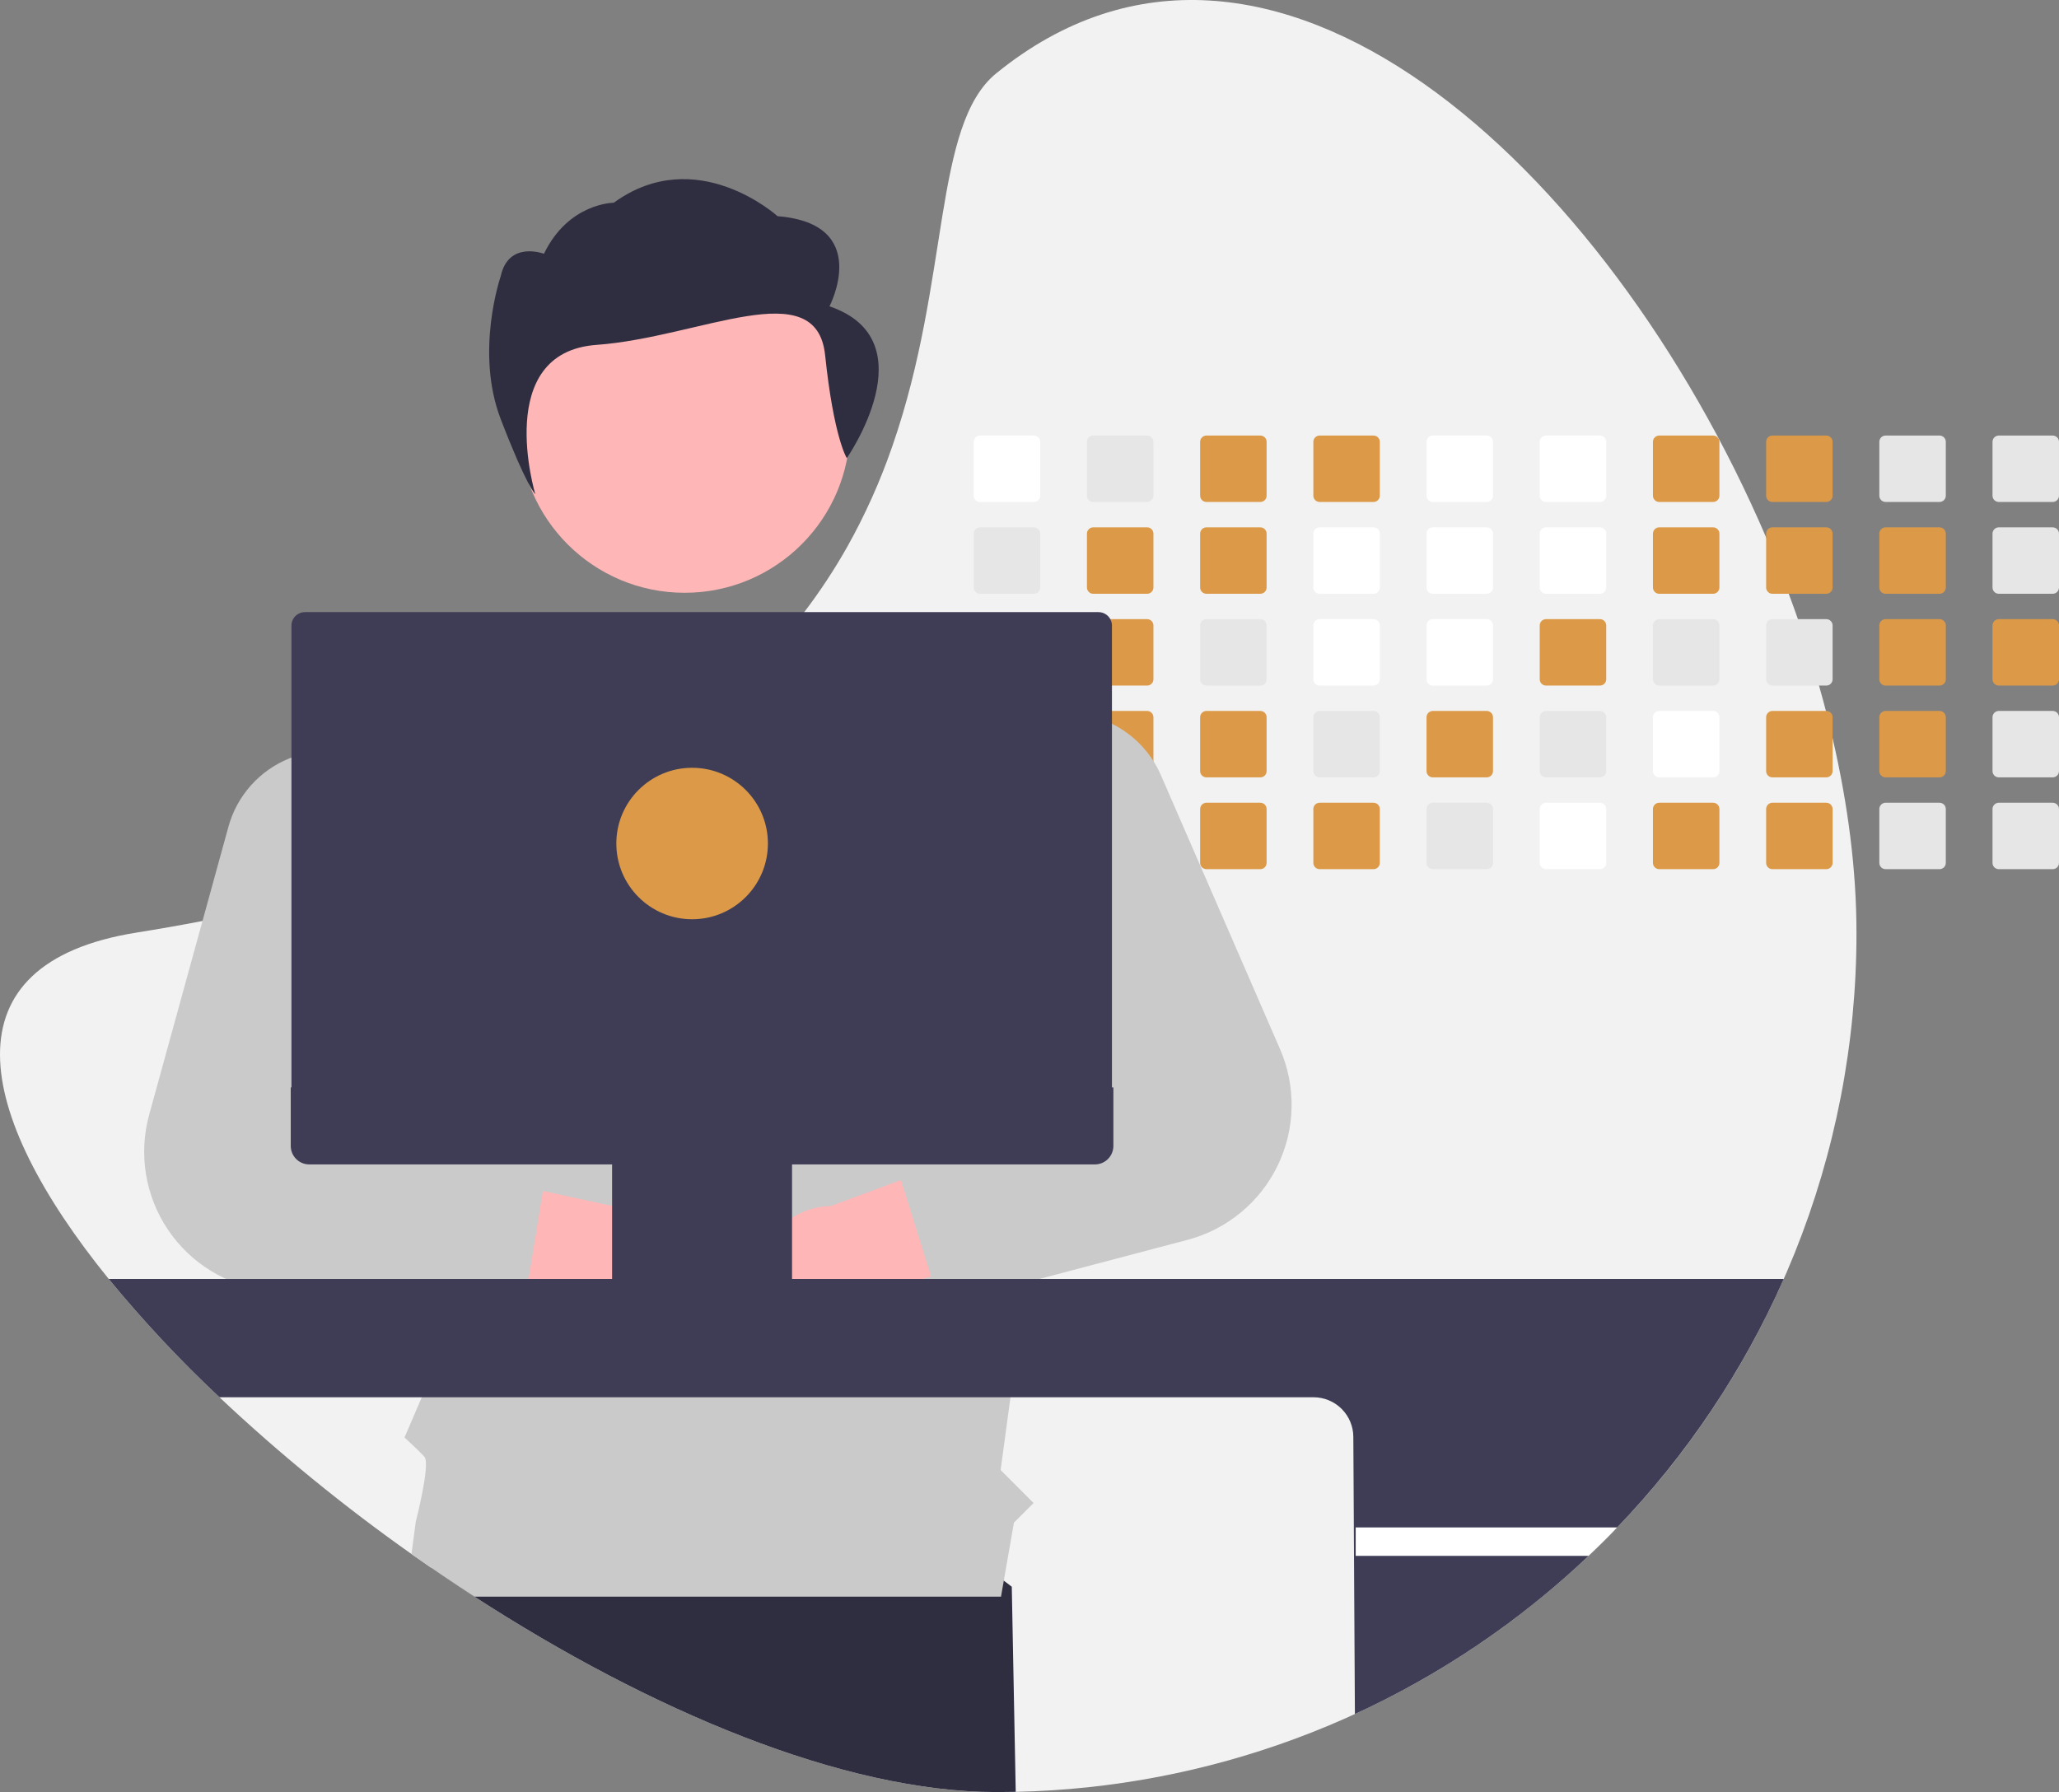 <svg width="301" height="262" viewBox="0 0 301 262" fill="none" xmlns="http://www.w3.org/2000/svg">
<rect x="0" y="0" width="301" height="262" fill="#808080" stroke="none"/>
<g clip-path="url(#clip0_7_4)">
<path d="M271.393 136.349C271.433 168.769 258.893 199.941 236.411 223.313C235.055 224.732 233.663 226.116 232.235 227.465C230.058 229.534 227.809 231.523 225.486 233.432C203.758 251.321 176.632 261.374 148.486 261.968C147.548 261.989 146.607 262 145.662 262C123.214 262 94.981 250.018 69.359 233.432C67.239 232.059 65.138 230.655 63.056 229.22C62.083 228.555 61.114 227.88 60.151 227.197C50.269 220.223 40.889 212.566 32.08 204.28C26.312 198.87 20.904 193.091 15.889 186.979C-3.798 162.711 -8.14 140.844 19.927 136.349C23.25 135.819 26.475 135.251 29.602 134.648C34.132 133.778 38.468 132.838 42.608 131.829C48.185 130.475 53.425 129.006 58.328 127.423C59.977 126.892 61.589 126.351 63.162 125.799C86.427 117.633 101.999 106.985 112.598 95.431C114.395 93.475 116.053 91.496 117.57 89.493C119.891 86.444 121.999 83.24 123.88 79.902C126.475 75.264 128.656 70.406 130.395 65.384L130.491 65.108C138.924 40.798 136.358 18.249 145.662 10.701C185.432 -21.563 234.946 24.384 258.186 78.568C259.357 81.299 260.459 84.045 261.491 86.809C261.955 88.043 262.402 89.28 262.833 90.519C263.965 93.747 264.992 96.984 265.915 100.23C266.269 101.468 266.606 102.704 266.927 103.94C267.27 105.273 267.6 106.603 267.904 107.933C270.165 117.669 271.393 127.271 271.393 136.349Z" fill="#F2F2F2"/>
<path d="M148.487 261.968C147.549 261.989 146.607 262 145.662 262C123.215 262 94.981 250.018 69.359 233.431C67.24 232.059 65.139 230.655 63.057 229.219L64.883 218.114L120.164 210.779L147.91 231.981L148.487 261.968Z" fill="#2F2E41"/>
<path d="M151.147 63.676H143.27C143.026 63.676 142.792 63.773 142.619 63.945C142.447 64.118 142.35 64.351 142.35 64.595V72.471C142.35 72.592 142.374 72.711 142.42 72.822C142.466 72.934 142.534 73.035 142.62 73.12C142.705 73.205 142.806 73.272 142.918 73.318C143.03 73.364 143.149 73.388 143.27 73.387H151.147C151.391 73.387 151.624 73.291 151.797 73.119C151.969 72.948 152.067 72.715 152.067 72.471V64.595C152.067 64.352 151.97 64.118 151.797 63.946C151.625 63.774 151.391 63.676 151.147 63.676Z" fill="white"/>
<path d="M151.147 77.098H143.27C143.026 77.098 142.792 77.195 142.619 77.367C142.447 77.54 142.35 77.773 142.35 78.017V85.893C142.35 86.014 142.374 86.133 142.42 86.244C142.466 86.356 142.534 86.457 142.62 86.542C142.705 86.627 142.806 86.694 142.918 86.74C143.03 86.786 143.149 86.809 143.27 86.809H151.147C151.391 86.809 151.624 86.713 151.797 86.541C151.969 86.369 152.067 86.136 152.067 85.893V78.017C152.067 77.773 151.97 77.54 151.797 77.368C151.625 77.195 151.391 77.098 151.147 77.098Z" fill="#E6E6E6"/>
<path d="M151.147 90.519H143.27C143.026 90.519 142.792 90.616 142.619 90.788C142.447 90.96 142.35 91.194 142.35 91.438V99.311C142.349 99.431 142.373 99.551 142.419 99.663C142.465 99.774 142.533 99.876 142.619 99.961C142.704 100.047 142.806 100.114 142.917 100.16C143.029 100.207 143.149 100.23 143.27 100.23H151.147C151.391 100.23 151.625 100.133 151.798 99.961C151.97 99.788 152.067 99.554 152.067 99.311V91.438C152.067 91.194 151.97 90.961 151.797 90.789C151.625 90.616 151.391 90.519 151.147 90.519Z" fill="#E6E6E6"/>
<path d="M152.053 104.696C152.014 104.485 151.902 104.293 151.737 104.155C151.571 104.017 151.363 103.941 151.147 103.939H143.27C143.026 103.94 142.792 104.037 142.619 104.209C142.447 104.381 142.35 104.615 142.35 104.859V112.731C142.349 112.852 142.373 112.972 142.419 113.084C142.465 113.195 142.533 113.297 142.619 113.382C142.704 113.468 142.806 113.535 142.917 113.581C143.029 113.628 143.149 113.651 143.27 113.651H151.147C151.391 113.651 151.625 113.554 151.798 113.381C151.97 113.209 152.067 112.975 152.067 112.731V104.859C152.068 104.804 152.063 104.75 152.053 104.696Z" fill="#E6E6E6"/>
<path d="M151.505 117.432C151.391 117.385 151.27 117.361 151.147 117.361H143.27C143.149 117.361 143.029 117.385 142.917 117.431C142.806 117.477 142.704 117.545 142.619 117.63C142.533 117.716 142.465 117.817 142.419 117.929C142.373 118.04 142.349 118.16 142.35 118.281V126.153C142.349 126.274 142.372 126.394 142.419 126.506C142.465 126.618 142.532 126.719 142.618 126.805C142.703 126.89 142.805 126.958 142.917 127.004C143.029 127.05 143.149 127.073 143.27 127.073H151.147C151.391 127.073 151.625 126.976 151.798 126.803C151.97 126.631 152.067 126.397 152.068 126.153V118.281C152.067 118.1 152.014 117.923 151.913 117.772C151.813 117.621 151.671 117.503 151.505 117.432Z" fill="#E6E6E6"/>
<path d="M167.696 63.676H159.819C159.575 63.676 159.341 63.773 159.168 63.945C158.996 64.118 158.899 64.351 158.898 64.595V72.471C158.899 72.592 158.922 72.711 158.969 72.822C159.015 72.934 159.083 73.035 159.168 73.12C159.254 73.205 159.355 73.272 159.467 73.318C159.578 73.364 159.698 73.388 159.819 73.387H167.696C167.94 73.387 168.173 73.291 168.346 73.119C168.518 72.948 168.615 72.715 168.616 72.471V64.595C168.616 64.352 168.518 64.118 168.346 63.946C168.174 63.774 167.94 63.676 167.696 63.676Z" fill="#E6E6E6"/>
<path d="M167.696 77.098H159.819C159.575 77.098 159.341 77.195 159.168 77.367C158.996 77.54 158.899 77.773 158.898 78.017V85.893C158.899 86.014 158.922 86.133 158.969 86.244C159.015 86.356 159.083 86.457 159.168 86.542C159.254 86.627 159.355 86.694 159.467 86.74C159.578 86.786 159.698 86.809 159.819 86.809H167.696C167.94 86.809 168.173 86.713 168.346 86.541C168.518 86.369 168.615 86.136 168.616 85.893V78.017C168.616 77.773 168.518 77.54 168.346 77.368C168.174 77.195 167.94 77.098 167.696 77.098Z" fill="#DC9A48"/>
<path d="M167.696 90.519H159.819C159.575 90.519 159.341 90.616 159.168 90.788C158.996 90.96 158.899 91.194 158.898 91.438V99.311C158.898 99.431 158.922 99.551 158.968 99.663C159.014 99.774 159.082 99.876 159.167 99.961C159.253 100.047 159.354 100.114 159.466 100.16C159.578 100.207 159.698 100.23 159.819 100.23H167.696C167.94 100.23 168.174 100.133 168.347 99.961C168.519 99.788 168.616 99.554 168.616 99.311V91.438C168.616 91.194 168.518 90.961 168.346 90.789C168.174 90.616 167.94 90.519 167.696 90.519Z" fill="#DC9A48"/>
<path d="M167.696 103.939H159.819C159.626 103.94 159.438 104.001 159.281 104.114C159.125 104.227 159.008 104.386 158.948 104.569C158.915 104.662 158.898 104.76 158.898 104.859V112.731C158.898 112.852 158.922 112.972 158.968 113.084C159.014 113.195 159.082 113.297 159.167 113.382C159.253 113.468 159.354 113.535 159.466 113.581C159.578 113.628 159.698 113.651 159.819 113.651H167.696C167.94 113.651 168.174 113.554 168.347 113.381C168.519 113.209 168.616 112.975 168.616 112.731V104.859C168.616 104.615 168.518 104.382 168.346 104.21C168.174 104.037 167.94 103.94 167.696 103.939Z" fill="#DC9A48"/>
<path d="M167.696 117.361H159.819C159.698 117.361 159.578 117.385 159.466 117.431C159.354 117.477 159.253 117.545 159.167 117.63C159.082 117.716 159.014 117.817 158.968 117.929C158.922 118.04 158.898 118.16 158.898 118.281V126.153C158.898 126.274 158.922 126.394 158.968 126.505C159.014 126.617 159.082 126.719 159.167 126.804C159.253 126.889 159.354 126.957 159.466 127.003C159.578 127.049 159.698 127.073 159.819 127.073H167.696C167.94 127.073 168.174 126.976 168.347 126.803C168.519 126.631 168.616 126.397 168.616 126.153V118.281C168.616 118.037 168.519 117.803 168.347 117.631C168.174 117.458 167.94 117.361 167.696 117.361Z" fill="#E6E6E6"/>
<path d="M184.243 63.676H176.365C176.121 63.676 175.887 63.773 175.715 63.945C175.542 64.118 175.445 64.351 175.445 64.595V72.471C175.445 72.592 175.469 72.711 175.516 72.822C175.562 72.934 175.63 73.035 175.715 73.12C175.801 73.205 175.902 73.272 176.014 73.318C176.125 73.364 176.245 73.388 176.365 73.387H184.243C184.487 73.387 184.72 73.291 184.893 73.119C185.065 72.948 185.162 72.715 185.163 72.471V64.595C185.162 64.352 185.065 64.118 184.893 63.946C184.72 63.774 184.487 63.676 184.243 63.676Z" fill="#DC9A48"/>
<path d="M184.243 77.098H176.365C176.121 77.098 175.887 77.195 175.715 77.367C175.542 77.54 175.445 77.773 175.445 78.017V85.893C175.445 86.014 175.469 86.133 175.516 86.244C175.562 86.356 175.63 86.457 175.715 86.542C175.801 86.627 175.902 86.694 176.014 86.74C176.125 86.786 176.245 86.809 176.365 86.809H184.243C184.487 86.809 184.72 86.713 184.893 86.541C185.065 86.369 185.162 86.136 185.163 85.893V78.017C185.163 77.773 185.065 77.54 184.893 77.368C184.721 77.195 184.487 77.098 184.243 77.098Z" fill="#DC9A48"/>
<path d="M184.243 90.519H176.365C176.121 90.519 175.887 90.616 175.715 90.788C175.542 90.96 175.445 91.194 175.445 91.438V99.311C175.445 99.431 175.469 99.551 175.515 99.663C175.561 99.774 175.629 99.876 175.714 99.961C175.8 100.047 175.901 100.114 176.013 100.16C176.125 100.207 176.244 100.23 176.365 100.23H184.243C184.487 100.23 184.721 100.133 184.894 99.961C185.066 99.788 185.163 99.554 185.163 99.311V91.438C185.163 91.194 185.065 90.961 184.893 90.789C184.721 90.616 184.487 90.519 184.243 90.519Z" fill="#E6E6E6"/>
<path d="M184.243 103.939H176.365C176.121 103.94 175.887 104.037 175.715 104.209C175.542 104.381 175.445 104.615 175.445 104.859V112.731C175.445 112.852 175.469 112.972 175.515 113.084C175.561 113.195 175.629 113.297 175.714 113.382C175.8 113.468 175.901 113.535 176.013 113.581C176.125 113.628 176.244 113.651 176.365 113.651H184.243C184.487 113.651 184.721 113.554 184.894 113.381C185.066 113.209 185.163 112.975 185.163 112.731V104.859C185.163 104.615 185.065 104.382 184.893 104.21C184.721 104.037 184.487 103.94 184.243 103.939Z" fill="#DC9A48"/>
<path d="M184.243 117.361H176.365C176.244 117.361 176.125 117.385 176.013 117.431C175.901 117.477 175.8 117.545 175.714 117.63C175.629 117.716 175.561 117.817 175.515 117.929C175.469 118.04 175.445 118.16 175.445 118.281V126.153C175.445 126.274 175.469 126.394 175.515 126.505C175.561 126.617 175.629 126.719 175.714 126.804C175.8 126.889 175.901 126.957 176.013 127.003C176.125 127.049 176.244 127.073 176.365 127.073H184.243C184.487 127.073 184.721 126.976 184.894 126.803C185.066 126.631 185.163 126.397 185.163 126.153V118.281C185.163 118.037 185.066 117.803 184.894 117.631C184.721 117.458 184.487 117.361 184.243 117.361Z" fill="#DC9A48"/>
<path d="M200.792 63.676H192.914C192.67 63.676 192.436 63.773 192.264 63.945C192.091 64.118 191.994 64.351 191.994 64.595V72.471C191.994 72.592 192.018 72.711 192.064 72.822C192.111 72.934 192.179 73.035 192.264 73.12C192.35 73.205 192.451 73.272 192.563 73.318C192.674 73.364 192.794 73.388 192.914 73.387H200.792C201.035 73.387 201.269 73.291 201.441 73.119C201.614 72.948 201.711 72.715 201.712 72.471V64.595C201.711 64.352 201.614 64.118 201.442 63.946C201.269 63.774 201.036 63.676 200.792 63.676Z" fill="#DC9A48"/>
<path d="M200.792 77.098H192.914C192.67 77.098 192.436 77.195 192.264 77.367C192.091 77.54 191.994 77.773 191.994 78.017V85.893C191.994 86.014 192.018 86.133 192.064 86.244C192.111 86.356 192.179 86.457 192.264 86.542C192.35 86.627 192.451 86.694 192.563 86.74C192.674 86.786 192.794 86.809 192.914 86.809H200.792C201.035 86.809 201.269 86.713 201.441 86.541C201.614 86.369 201.711 86.136 201.712 85.893V78.017C201.711 77.773 201.614 77.54 201.442 77.368C201.269 77.195 201.036 77.098 200.792 77.098Z" fill="white"/>
<path d="M200.792 90.519H192.914C192.67 90.519 192.436 90.616 192.264 90.788C192.091 90.96 191.994 91.194 191.994 91.438V99.311C191.994 99.431 192.018 99.551 192.064 99.663C192.11 99.774 192.178 99.876 192.263 99.961C192.349 100.047 192.45 100.114 192.562 100.16C192.674 100.207 192.793 100.23 192.914 100.23H200.792C201.036 100.23 201.27 100.133 201.442 99.961C201.615 99.788 201.712 99.554 201.712 99.311V91.438C201.711 91.194 201.614 90.961 201.442 90.789C201.269 90.616 201.036 90.519 200.792 90.519Z" fill="white"/>
<path d="M200.792 103.939H192.914C192.67 103.94 192.436 104.037 192.264 104.209C192.091 104.381 191.994 104.615 191.994 104.859V112.731C191.994 112.852 192.018 112.972 192.064 113.084C192.11 113.195 192.178 113.297 192.263 113.382C192.349 113.468 192.45 113.535 192.562 113.581C192.674 113.628 192.793 113.651 192.914 113.651H200.792C201.036 113.651 201.27 113.554 201.442 113.381C201.615 113.209 201.712 112.975 201.712 112.731V104.859C201.711 104.615 201.614 104.382 201.442 104.21C201.269 104.037 201.036 103.94 200.792 103.939Z" fill="#E6E6E6"/>
<path d="M200.792 117.361H192.914C192.793 117.361 192.674 117.385 192.562 117.431C192.45 117.477 192.349 117.545 192.263 117.63C192.178 117.716 192.11 117.817 192.064 117.929C192.018 118.04 191.994 118.16 191.994 118.281V126.153C191.994 126.274 192.018 126.394 192.064 126.505C192.11 126.617 192.178 126.719 192.263 126.804C192.349 126.889 192.45 126.957 192.562 127.003C192.674 127.049 192.793 127.073 192.914 127.073H200.792C201.036 127.073 201.27 126.976 201.442 126.803C201.615 126.631 201.712 126.397 201.712 126.153V118.281C201.712 118.037 201.615 117.803 201.442 117.631C201.27 117.458 201.036 117.361 200.792 117.361Z" fill="#DC9A48"/>
<path d="M217.339 63.676H209.458C209.214 63.677 208.981 63.774 208.809 63.946C208.637 64.119 208.541 64.352 208.541 64.595V72.471C208.541 72.714 208.638 72.947 208.81 73.119C208.981 73.291 209.215 73.387 209.458 73.387H217.339C217.582 73.387 217.816 73.291 217.988 73.119C218.161 72.948 218.258 72.715 218.259 72.471V64.595C218.258 64.352 218.161 64.118 217.989 63.946C217.816 63.774 217.583 63.676 217.339 63.676Z" fill="white"/>
<path d="M217.339 77.098H209.458C209.214 77.099 208.981 77.196 208.809 77.368C208.637 77.54 208.541 77.774 208.541 78.017V85.893C208.541 86.136 208.638 86.369 208.81 86.541C208.981 86.713 209.215 86.809 209.458 86.809H217.339C217.582 86.809 217.816 86.713 217.988 86.541C218.161 86.369 218.258 86.136 218.259 85.893V78.017C218.258 77.773 218.161 77.54 217.989 77.368C217.816 77.195 217.583 77.098 217.339 77.098Z" fill="white"/>
<path d="M217.339 90.519H209.458C209.214 90.519 208.981 90.617 208.809 90.789C208.637 90.961 208.541 91.195 208.541 91.438V99.311C208.541 99.431 208.564 99.55 208.61 99.662C208.656 99.773 208.723 99.875 208.809 99.96C208.894 100.046 208.995 100.113 209.106 100.16C209.218 100.206 209.337 100.23 209.458 100.23H217.339C217.583 100.23 217.817 100.133 217.989 99.961C218.162 99.788 218.259 99.554 218.259 99.311V91.438C218.258 91.194 218.161 90.961 217.989 90.789C217.816 90.616 217.583 90.519 217.339 90.519Z" fill="white"/>
<path d="M217.339 103.939H209.458C209.214 103.94 208.981 104.038 208.809 104.21C208.637 104.382 208.541 104.616 208.541 104.859V112.731C208.541 112.852 208.564 112.971 208.61 113.083C208.656 113.194 208.723 113.296 208.809 113.381C208.894 113.467 208.995 113.534 209.106 113.581C209.218 113.627 209.337 113.651 209.458 113.651H217.339C217.583 113.651 217.817 113.554 217.989 113.381C218.162 113.209 218.259 112.975 218.259 112.731V104.859C218.258 104.615 218.161 104.382 217.989 104.21C217.816 104.037 217.583 103.94 217.339 103.939Z" fill="#DC9A48"/>
<path d="M217.339 117.361H209.458C209.337 117.361 209.218 117.385 209.106 117.432C208.995 117.478 208.894 117.546 208.809 117.631C208.723 117.717 208.656 117.818 208.61 117.929C208.564 118.041 208.541 118.16 208.541 118.281V126.153C208.541 126.274 208.564 126.393 208.61 126.505C208.656 126.616 208.723 126.718 208.809 126.803C208.894 126.888 208.995 126.956 209.106 127.002C209.218 127.049 209.337 127.073 209.458 127.073H217.339C217.583 127.073 217.817 126.976 217.989 126.803C218.162 126.631 218.259 126.397 218.259 126.153V118.281C218.259 118.037 218.162 117.803 217.989 117.631C217.817 117.458 217.583 117.361 217.339 117.361Z" fill="#E6E6E6"/>
<path d="M233.888 63.676H226.006C225.763 63.677 225.53 63.774 225.358 63.946C225.186 64.119 225.09 64.352 225.09 64.595V72.471C225.09 72.714 225.186 72.947 225.358 73.119C225.53 73.291 225.763 73.387 226.006 73.387H233.888C234.131 73.387 234.365 73.291 234.537 73.119C234.71 72.948 234.807 72.715 234.808 72.471V64.595C234.807 64.352 234.71 64.118 234.537 63.946C234.365 63.774 234.131 63.676 233.888 63.676Z" fill="white"/>
<path d="M233.888 77.098H226.006C225.763 77.099 225.53 77.196 225.358 77.368C225.186 77.54 225.09 77.774 225.09 78.017V85.893C225.09 86.136 225.186 86.369 225.358 86.541C225.53 86.713 225.763 86.809 226.006 86.809H233.888C234.131 86.809 234.365 86.713 234.537 86.541C234.71 86.369 234.807 86.136 234.808 85.893V78.017C234.807 77.773 234.71 77.54 234.537 77.368C234.365 77.195 234.131 77.098 233.888 77.098Z" fill="white"/>
<path d="M233.888 90.519H226.006C225.763 90.519 225.53 90.617 225.358 90.789C225.186 90.961 225.09 91.195 225.09 91.438V99.311C225.09 99.431 225.113 99.55 225.159 99.662C225.205 99.773 225.272 99.875 225.357 99.96C225.442 100.046 225.544 100.113 225.655 100.16C225.766 100.206 225.886 100.23 226.006 100.23H233.888C234.132 100.23 234.366 100.133 234.538 99.961C234.711 99.788 234.808 99.554 234.808 99.311V91.438C234.807 91.194 234.71 90.961 234.537 90.789C234.365 90.616 234.131 90.519 233.888 90.519Z" fill="#DC9A48"/>
<path d="M233.888 103.939H226.006C225.763 103.94 225.53 104.038 225.358 104.21C225.186 104.382 225.09 104.616 225.09 104.859V112.731C225.09 112.852 225.113 112.971 225.159 113.083C225.205 113.194 225.272 113.296 225.357 113.381C225.442 113.467 225.544 113.534 225.655 113.581C225.766 113.627 225.886 113.651 226.006 113.651H233.888C234.132 113.651 234.366 113.554 234.538 113.381C234.711 113.209 234.808 112.975 234.808 112.731V104.859C234.807 104.615 234.71 104.382 234.537 104.21C234.365 104.037 234.131 103.94 233.888 103.939Z" fill="#E6E6E6"/>
<path d="M233.888 117.361H226.006C225.886 117.361 225.766 117.385 225.655 117.432C225.544 117.478 225.442 117.546 225.357 117.631C225.272 117.717 225.205 117.818 225.159 117.929C225.113 118.041 225.09 118.16 225.09 118.281V126.153C225.09 126.274 225.113 126.393 225.159 126.505C225.205 126.616 225.272 126.718 225.357 126.803C225.442 126.888 225.544 126.956 225.655 127.002C225.766 127.049 225.886 127.073 226.006 127.073H233.888C234.132 127.073 234.366 126.976 234.538 126.803C234.711 126.631 234.808 126.397 234.808 126.153V118.281C234.808 118.037 234.711 117.803 234.538 117.631C234.366 117.458 234.132 117.361 233.888 117.361Z" fill="white"/>
<path d="M250.436 63.676H242.555C242.312 63.677 242.079 63.774 241.907 63.946C241.735 64.119 241.639 64.352 241.639 64.595V72.471C241.639 72.714 241.735 72.947 241.907 73.119C242.079 73.291 242.312 73.387 242.555 73.387H250.436C250.68 73.387 250.913 73.291 251.086 73.119C251.258 72.948 251.356 72.715 251.357 72.471V64.595C251.356 64.352 251.259 64.118 251.086 63.946C250.914 63.774 250.68 63.676 250.436 63.676Z" fill="#DC9A48"/>
<path d="M250.436 77.098H242.555C242.312 77.099 242.079 77.196 241.907 77.368C241.735 77.54 241.639 77.774 241.639 78.017V85.893C241.639 86.136 241.735 86.369 241.907 86.541C242.079 86.713 242.312 86.809 242.555 86.809H250.436C250.68 86.809 250.913 86.713 251.086 86.541C251.258 86.369 251.356 86.136 251.357 85.893V78.017C251.356 77.773 251.259 77.54 251.086 77.368C250.914 77.195 250.68 77.098 250.436 77.098Z" fill="#DC9A48"/>
<path d="M250.436 90.519H242.555C242.312 90.519 242.079 90.617 241.907 90.789C241.735 90.961 241.639 91.195 241.639 91.438V99.311C241.638 99.431 241.662 99.55 241.708 99.662C241.754 99.773 241.821 99.875 241.906 99.96C241.991 100.046 242.092 100.113 242.204 100.16C242.315 100.206 242.435 100.23 242.555 100.23H250.436C250.68 100.23 250.914 100.133 251.087 99.961C251.26 99.788 251.356 99.554 251.357 99.311V91.438C251.356 91.194 251.259 90.961 251.086 90.789C250.914 90.616 250.68 90.519 250.436 90.519Z" fill="#E6E6E6"/>
<path d="M250.436 103.939H242.555C242.312 103.94 242.079 104.038 241.907 104.21C241.735 104.382 241.639 104.616 241.639 104.859V112.731C241.638 112.852 241.662 112.971 241.708 113.083C241.754 113.194 241.821 113.296 241.906 113.381C241.991 113.467 242.092 113.534 242.204 113.581C242.315 113.627 242.435 113.651 242.555 113.651H250.436C250.68 113.651 250.914 113.554 251.087 113.381C251.26 113.209 251.356 112.975 251.357 112.731V104.859C251.356 104.615 251.259 104.382 251.086 104.21C250.914 104.037 250.68 103.94 250.436 103.939Z" fill="white"/>
<path d="M250.436 117.361H242.555C242.435 117.361 242.315 117.385 242.204 117.432C242.092 117.478 241.991 117.546 241.906 117.631C241.821 117.717 241.754 117.818 241.708 117.929C241.662 118.041 241.638 118.16 241.639 118.281V126.153C241.638 126.274 241.662 126.393 241.708 126.505C241.754 126.616 241.821 126.718 241.906 126.803C241.991 126.888 242.092 126.956 242.204 127.002C242.315 127.049 242.435 127.073 242.555 127.073H250.436C250.68 127.073 250.914 126.976 251.087 126.803C251.26 126.631 251.356 126.397 251.357 126.153V118.281C251.356 118.037 251.26 117.803 251.087 117.631C250.914 117.458 250.68 117.361 250.436 117.361Z" fill="#DC9A48"/>
<path d="M266.983 63.676H259.102C258.859 63.677 258.626 63.774 258.454 63.946C258.282 64.119 258.185 64.352 258.186 64.595V72.471C258.186 72.714 258.282 72.947 258.454 73.119C258.626 73.291 258.859 73.387 259.102 73.387H266.983C267.227 73.387 267.46 73.291 267.633 73.119C267.805 72.948 267.903 72.715 267.903 72.471V64.595C267.903 64.352 267.806 64.118 267.633 63.946C267.461 63.774 267.227 63.676 266.983 63.676Z" fill="#DC9A48"/>
<path d="M266.983 77.098H259.102C258.859 77.099 258.626 77.196 258.454 77.368C258.282 77.54 258.185 77.774 258.186 78.017V85.893C258.186 86.136 258.282 86.369 258.454 86.541C258.626 86.713 258.859 86.809 259.102 86.809H266.983C267.227 86.809 267.46 86.713 267.633 86.541C267.805 86.369 267.903 86.136 267.903 85.893V78.017C267.903 77.773 267.806 77.54 267.633 77.368C267.461 77.195 267.227 77.098 266.983 77.098Z" fill="#DC9A48"/>
<path d="M266.983 90.519H259.102C258.859 90.519 258.626 90.617 258.454 90.789C258.282 90.961 258.185 91.195 258.186 91.438V99.311C258.185 99.431 258.209 99.55 258.255 99.662C258.3 99.773 258.368 99.875 258.453 99.96C258.538 100.046 258.639 100.113 258.751 100.16C258.862 100.206 258.982 100.23 259.102 100.23H266.983C267.227 100.23 267.461 100.133 267.634 99.961C267.806 99.788 267.903 99.554 267.903 99.311V91.438C267.903 91.194 267.806 90.961 267.633 90.789C267.461 90.616 267.227 90.519 266.983 90.519Z" fill="#E6E6E6"/>
<path d="M266.983 103.939H259.102C258.859 103.94 258.626 104.038 258.454 104.21C258.282 104.382 258.185 104.616 258.186 104.859V112.731C258.185 112.852 258.209 112.971 258.255 113.083C258.3 113.194 258.368 113.296 258.453 113.381C258.538 113.467 258.639 113.534 258.751 113.581C258.862 113.627 258.982 113.651 259.102 113.651H266.983C267.227 113.651 267.461 113.554 267.634 113.381C267.806 113.209 267.903 112.975 267.903 112.731V104.859C267.903 104.615 267.806 104.382 267.633 104.21C267.461 104.037 267.227 103.94 266.983 103.939Z" fill="#DC9A48"/>
<path d="M266.983 117.361H259.102C258.982 117.361 258.862 117.385 258.751 117.432C258.639 117.478 258.538 117.546 258.453 117.631C258.368 117.717 258.3 117.818 258.255 117.929C258.209 118.041 258.185 118.16 258.186 118.281V126.153C258.185 126.274 258.209 126.393 258.255 126.505C258.3 126.616 258.368 126.718 258.453 126.803C258.538 126.888 258.639 126.956 258.751 127.002C258.862 127.049 258.982 127.073 259.102 127.073H266.983C267.227 127.073 267.461 126.976 267.634 126.803C267.806 126.631 267.903 126.397 267.903 126.153V118.281C267.903 118.037 267.806 117.803 267.634 117.631C267.461 117.458 267.227 117.361 266.983 117.361Z" fill="#DC9A48"/>
<path d="M283.532 63.676H275.651C275.408 63.677 275.174 63.774 275.003 63.946C274.831 64.119 274.734 64.352 274.734 64.595V72.471C274.734 72.714 274.831 72.947 275.003 73.119C275.175 73.291 275.408 73.387 275.651 73.387H283.532C283.776 73.387 284.009 73.291 284.182 73.119C284.354 72.948 284.451 72.715 284.452 72.471V64.595C284.452 64.352 284.354 64.118 284.182 63.946C284.01 63.774 283.776 63.676 283.532 63.676Z" fill="#E6E6E6"/>
<path d="M283.532 77.098H275.651C275.408 77.099 275.174 77.196 275.003 77.368C274.831 77.54 274.734 77.774 274.734 78.017V85.893C274.734 86.136 274.831 86.369 275.003 86.541C275.175 86.713 275.408 86.809 275.651 86.809H283.532C283.776 86.809 284.009 86.713 284.182 86.541C284.354 86.369 284.451 86.136 284.452 85.893V78.017C284.452 77.773 284.354 77.54 284.182 77.368C284.01 77.195 283.776 77.098 283.532 77.098Z" fill="#DC9A48"/>
<path d="M283.532 90.519H275.651C275.408 90.519 275.174 90.617 275.003 90.789C274.831 90.961 274.734 91.195 274.734 91.438V99.311C274.734 99.431 274.757 99.55 274.803 99.662C274.849 99.773 274.917 99.875 275.002 99.96C275.087 100.046 275.188 100.113 275.3 100.16C275.411 100.206 275.53 100.23 275.651 100.23H283.532C283.776 100.23 284.01 100.133 284.183 99.961C284.355 99.788 284.452 99.554 284.452 99.311V91.438C284.452 91.194 284.354 90.961 284.182 90.789C284.01 90.616 283.776 90.519 283.532 90.519Z" fill="#DC9A48"/>
<path d="M283.532 103.939H275.651C275.408 103.94 275.174 104.038 275.003 104.21C274.831 104.382 274.734 104.616 274.734 104.859V112.731C274.734 112.852 274.757 112.971 274.803 113.083C274.849 113.194 274.917 113.296 275.002 113.381C275.087 113.467 275.188 113.534 275.3 113.581C275.411 113.627 275.53 113.651 275.651 113.651H283.532C283.776 113.651 284.01 113.554 284.183 113.381C284.355 113.209 284.452 112.975 284.452 112.731V104.859C284.452 104.615 284.354 104.382 284.182 104.21C284.01 104.037 283.776 103.94 283.532 103.939Z" fill="#DC9A48"/>
<path d="M283.532 117.361H275.651C275.53 117.361 275.411 117.385 275.3 117.432C275.188 117.478 275.087 117.546 275.002 117.631C274.917 117.717 274.849 117.818 274.803 117.929C274.757 118.041 274.734 118.16 274.734 118.281V126.153C274.734 126.274 274.757 126.393 274.803 126.505C274.849 126.616 274.917 126.718 275.002 126.803C275.087 126.888 275.188 126.956 275.3 127.002C275.411 127.049 275.53 127.073 275.651 127.073H283.532C283.776 127.073 284.01 126.976 284.183 126.803C284.355 126.631 284.452 126.397 284.452 126.153V118.281C284.452 118.037 284.355 117.803 284.183 117.631C284.01 117.458 283.776 117.361 283.532 117.361Z" fill="#E6E6E6"/>
<path d="M300.079 63.676H292.198C291.954 63.677 291.721 63.774 291.549 63.946C291.378 64.119 291.281 64.352 291.281 64.595V72.471C291.281 72.714 291.378 72.947 291.55 73.119C291.722 73.291 291.955 73.387 292.198 73.387H300.079C300.323 73.387 300.556 73.291 300.729 73.119C300.901 72.948 300.998 72.715 300.999 72.471V64.595C300.998 64.352 300.901 64.118 300.729 63.946C300.557 63.774 300.323 63.676 300.079 63.676Z" fill="#E6E6E6"/>
<path d="M300.079 77.098H292.198C291.954 77.099 291.721 77.196 291.549 77.368C291.378 77.54 291.281 77.774 291.281 78.017V85.893C291.281 86.136 291.378 86.369 291.55 86.541C291.722 86.713 291.955 86.809 292.198 86.809H300.079C300.323 86.809 300.556 86.713 300.729 86.541C300.901 86.369 300.998 86.136 300.999 85.893V78.017C300.999 77.773 300.901 77.54 300.729 77.368C300.557 77.195 300.323 77.098 300.079 77.098Z" fill="#E6E6E6"/>
<path d="M300.079 90.519H292.198C291.954 90.519 291.721 90.617 291.549 90.789C291.378 90.961 291.281 91.195 291.281 91.438V99.311C291.281 99.431 291.304 99.55 291.35 99.662C291.396 99.773 291.464 99.875 291.549 99.96C291.634 100.046 291.735 100.113 291.846 100.16C291.958 100.206 292.077 100.23 292.198 100.23H300.079C300.323 100.23 300.557 100.133 300.73 99.961C300.902 99.788 300.999 99.554 300.999 99.311V91.438C300.999 91.194 300.901 90.961 300.729 90.789C300.557 90.616 300.323 90.519 300.079 90.519Z" fill="#DC9A48"/>
<path d="M300.079 103.939H292.198C291.954 103.94 291.721 104.038 291.549 104.21C291.378 104.382 291.281 104.616 291.281 104.859V112.731C291.281 112.852 291.304 112.971 291.35 113.083C291.396 113.194 291.464 113.296 291.549 113.381C291.634 113.467 291.735 113.534 291.846 113.581C291.958 113.627 292.077 113.651 292.198 113.651H300.079C300.323 113.651 300.557 113.554 300.73 113.381C300.902 113.209 300.999 112.975 300.999 112.731V104.859C300.999 104.615 300.901 104.382 300.729 104.21C300.557 104.037 300.323 103.94 300.079 103.939Z" fill="#E6E6E6"/>
<path d="M300.079 117.361H292.198C292.077 117.361 291.958 117.385 291.846 117.432C291.735 117.478 291.634 117.546 291.549 117.631C291.464 117.717 291.396 117.818 291.35 117.929C291.304 118.041 291.281 118.16 291.281 118.281V126.153C291.281 126.274 291.304 126.393 291.35 126.505C291.396 126.616 291.464 126.718 291.549 126.803C291.634 126.888 291.735 126.956 291.846 127.002C291.958 127.049 292.077 127.073 292.198 127.073H300.079C300.323 127.073 300.557 126.976 300.73 126.803C300.902 126.631 300.999 126.397 300.999 126.153V118.281C300.999 118.037 300.902 117.803 300.73 117.631C300.557 117.458 300.323 117.361 300.079 117.361Z" fill="#E6E6E6"/>
<path d="M118.943 233.432H118.723L118.911 233.407L118.943 233.432Z" fill="#2F2E41"/>
<path d="M100.087 86.666C113.44 86.666 124.266 75.848 124.266 62.503C124.266 49.159 113.44 38.341 100.087 38.341C86.733 38.341 75.908 49.159 75.908 62.503C75.908 75.848 86.733 86.666 100.087 86.666Z" fill="#FFB6B6"/>
<path d="M121.259 44.787C121.259 44.787 127.583 32.706 113.671 31.608C113.671 31.608 101.81 20.855 89.721 29.642C89.721 29.642 83.126 29.642 79.52 37.099C79.52 37.099 74.334 35.133 73.195 40.394C73.195 40.394 69.4 51.377 73.195 61.261C76.989 71.146 78.25 72.245 78.25 72.245C78.25 72.245 72.014 51.521 87.193 50.422C102.372 49.324 119.357 39.845 120.622 51.926C121.887 64.007 123.791 66.984 123.791 66.984C123.791 66.984 135.805 49.729 121.259 44.787Z" fill="#2F2E41"/>
<path d="M162.632 122.051L162.554 122.461L161.68 127.073L155.639 158.972L155.282 160.85L154.531 164.822L153.505 170.24L151.229 182.247L150.578 185.688L150.334 186.979L150.249 187.431L149.573 190.993L149.368 192.068L147.719 204.28L146.279 214.921L151.099 219.738L148.225 222.61L146.339 233.407L146.342 233.432H69.36C66.246 231.416 63.176 229.337 60.151 227.197L60.785 222.458C60.785 222.458 62.965 213.995 62.048 212.983C61.135 211.972 59.132 210.164 59.132 210.164L61.656 204.28L62.006 203.463L61.418 191.286L61.404 190.993L61.21 186.979L61.185 186.462L61.146 185.688L60.399 170.24L60.385 169.985L60.159 165.303L59.946 160.85L59.854 158.972L58.945 140.183L58.329 127.423L57.791 116.314L59.953 115.582L83.08 107.727L92.66 95.282L112.599 95.431L122.359 95.505L138.645 110.599L142.35 112.367L142.379 112.382L145.036 113.651L151.775 116.866L158.898 120.268L162.554 122.012L162.632 122.051Z" fill="#CACACA"/>
<path d="M95.236 197.182C93.775 197.748 92.207 197.986 90.644 197.881C89.081 197.776 87.559 197.329 86.187 196.573C84.815 195.817 83.626 194.769 82.703 193.504C81.78 192.238 81.146 190.786 80.845 189.25L43.135 183.903L56.244 169.084L90.045 176.433C92.662 176.099 95.31 176.737 97.488 178.224C99.666 179.712 101.223 181.946 101.863 184.503C102.502 187.061 102.181 189.764 100.96 192.101C99.739 194.438 97.702 196.246 95.236 197.182Z" fill="#FFB6B6"/>
<path d="M78.423 170.24C77.724 169.355 76.736 168.745 75.631 168.518L60.159 165.303L58.57 164.974C57.646 164.781 56.774 164.396 56.01 163.843C55.245 163.291 54.607 162.583 54.135 161.766C53.646 160.909 53.35 159.956 53.268 158.972C53.194 158.079 53.302 157.179 53.583 156.327L58.945 140.183L62.423 129.707C62.845 128.444 63.094 127.129 63.163 125.799C63.357 122.119 62.217 118.492 59.953 115.582C57.963 113.025 55.202 111.175 52.079 110.307C48.955 109.438 45.635 109.596 42.609 110.758C42.52 110.79 42.428 110.826 42.34 110.861C40.17 111.727 38.231 113.085 36.676 114.829C35.121 116.573 33.994 118.654 33.383 120.908L29.603 134.648L21.807 162.972C21.027 165.81 20.869 168.783 21.345 171.687C21.821 174.592 22.919 177.359 24.564 179.8C26.21 182.241 28.363 184.298 30.878 185.83C33.393 187.362 36.209 188.333 39.134 188.676L61.418 191.286L71.731 192.496C72.923 192.639 74.126 192.328 75.099 191.625C76.073 190.921 76.745 189.877 76.983 188.701C76.999 188.637 77.012 188.572 77.022 188.506L77.269 186.979L79.368 174.113L79.389 173.982C79.498 173.325 79.469 172.653 79.303 172.009C79.136 171.364 78.837 170.762 78.423 170.24Z" fill="#CACACA"/>
<path d="M119.257 197.594C120.783 197.949 122.369 197.964 123.902 197.639C125.434 197.315 126.878 196.659 128.129 195.717C129.381 194.774 130.41 193.57 131.146 192.187C131.881 190.804 132.304 189.277 132.384 187.713L168.964 177.106L153.894 164.282L121.468 176.321C118.831 176.36 116.299 177.364 114.352 179.143C112.406 180.923 111.18 183.354 110.907 185.976C110.635 188.598 111.334 191.23 112.873 193.371C114.412 195.512 116.683 197.015 119.257 197.594Z" fill="#FFB6B6"/>
<path d="M187.124 153.377L169.727 113.365C168.304 110.08 165.762 107.405 162.553 105.814C161.561 105.326 160.52 104.947 159.446 104.682C159.28 104.64 159.113 104.601 158.947 104.569C156.671 104.073 154.31 104.116 152.053 104.696C149.991 105.226 148.063 106.184 146.396 107.508C144.729 108.832 143.36 110.493 142.378 112.381C142.367 112.397 142.358 112.414 142.349 112.431C141.253 114.551 140.67 116.899 140.647 119.285C140.624 121.672 141.162 124.03 142.219 126.171L142.434 126.602L154.729 151.277C155.148 152.12 155.385 153.043 155.423 153.985C155.461 154.927 155.299 155.865 154.948 156.74C154.597 157.615 154.065 158.405 153.387 159.06C152.709 159.715 151.9 160.219 151.013 160.539L150.149 160.85L134.62 166.456C133.455 166.871 132.497 167.722 131.947 168.83C131.397 169.937 131.299 171.215 131.672 172.394L131.711 172.517L136.064 186.437C136.086 186.501 136.107 186.565 136.132 186.628C136.17 186.748 136.217 186.865 136.273 186.978C136.736 188.015 137.553 188.853 138.579 189.341C139.605 189.829 140.771 189.936 141.868 189.641L150.248 187.431L151.958 186.978L173.598 181.267C176.446 180.515 179.097 179.157 181.37 177.286C183.644 175.415 185.486 173.075 186.771 170.426C188.055 167.778 188.752 164.883 188.813 161.941C188.874 158.998 188.298 156.077 187.124 153.377Z" fill="#CACACA"/>
<path d="M15.889 186.979C20.904 193.091 26.312 198.87 32.079 204.279H192.029C193.57 204.282 195.047 204.895 196.136 205.984C197.225 207.074 197.838 208.55 197.84 210.09L198.07 250.594C207.91 246.077 217.124 240.308 225.486 233.431C227.807 231.525 230.057 229.537 232.234 227.465C233.661 226.114 235.053 224.73 236.41 223.313C246.59 212.716 254.833 200.419 260.765 186.979H15.889Z" fill="#3F3D56"/>
<path d="M236.412 223.313C235.056 224.732 233.664 226.116 232.236 227.465H198.188V223.313H236.412Z" fill="white"/>
<path d="M162.312 90.519C162.144 90.209 161.895 89.949 161.591 89.769C161.288 89.588 160.942 89.493 160.588 89.493H44.568C44.048 89.495 43.549 89.702 43.182 90.07C42.814 90.438 42.608 90.936 42.607 91.456V160.851H162.553V91.456C162.554 91.128 162.472 90.805 162.312 90.519Z" fill="#3F3D56"/>
<path d="M42.504 158.972V167.535C42.504 167.89 42.574 168.242 42.71 168.57C42.846 168.898 43.045 169.196 43.296 169.447C43.547 169.698 43.846 169.897 44.174 170.033C44.502 170.168 44.854 170.238 45.209 170.238H89.48V187.138H88.892C88.846 187.138 88.8 187.148 88.757 187.165C88.715 187.183 88.676 187.209 88.643 187.241C88.611 187.274 88.585 187.313 88.567 187.355C88.549 187.398 88.54 187.444 88.54 187.49V188.665C88.54 188.711 88.549 188.757 88.567 188.8C88.585 188.842 88.611 188.881 88.643 188.913C88.676 188.946 88.715 188.972 88.757 188.99C88.8 189.007 88.846 189.016 88.892 189.016H116.375C116.421 189.016 116.466 189.007 116.509 188.99C116.552 188.972 116.59 188.946 116.623 188.913C116.656 188.881 116.682 188.842 116.699 188.8C116.717 188.757 116.726 188.711 116.726 188.665V187.49C116.726 187.444 116.717 187.398 116.699 187.355C116.682 187.313 116.656 187.274 116.623 187.241C116.59 187.209 116.552 187.183 116.509 187.165C116.466 187.148 116.421 187.138 116.375 187.138H115.787V170.238H160.057C160.413 170.238 160.764 170.168 161.093 170.033C161.421 169.897 161.719 169.698 161.97 169.447C162.221 169.196 162.421 168.898 162.557 168.57C162.693 168.242 162.763 167.89 162.763 167.535V158.972H42.504Z" fill="#3F3D56"/>
<path d="M101.179 134.394C107.298 134.394 112.258 129.437 112.258 123.322C112.258 117.207 107.298 112.25 101.179 112.25C95.06 112.25 90.1 117.207 90.1 123.322C90.1 129.437 95.06 134.394 101.179 134.394Z" fill="#DC9A48"/>
</g>
<defs>
<clipPath id="clip0_7_4">
<rect width="301" height="262" fill="white"/>
</clipPath>
</defs>
</svg>
